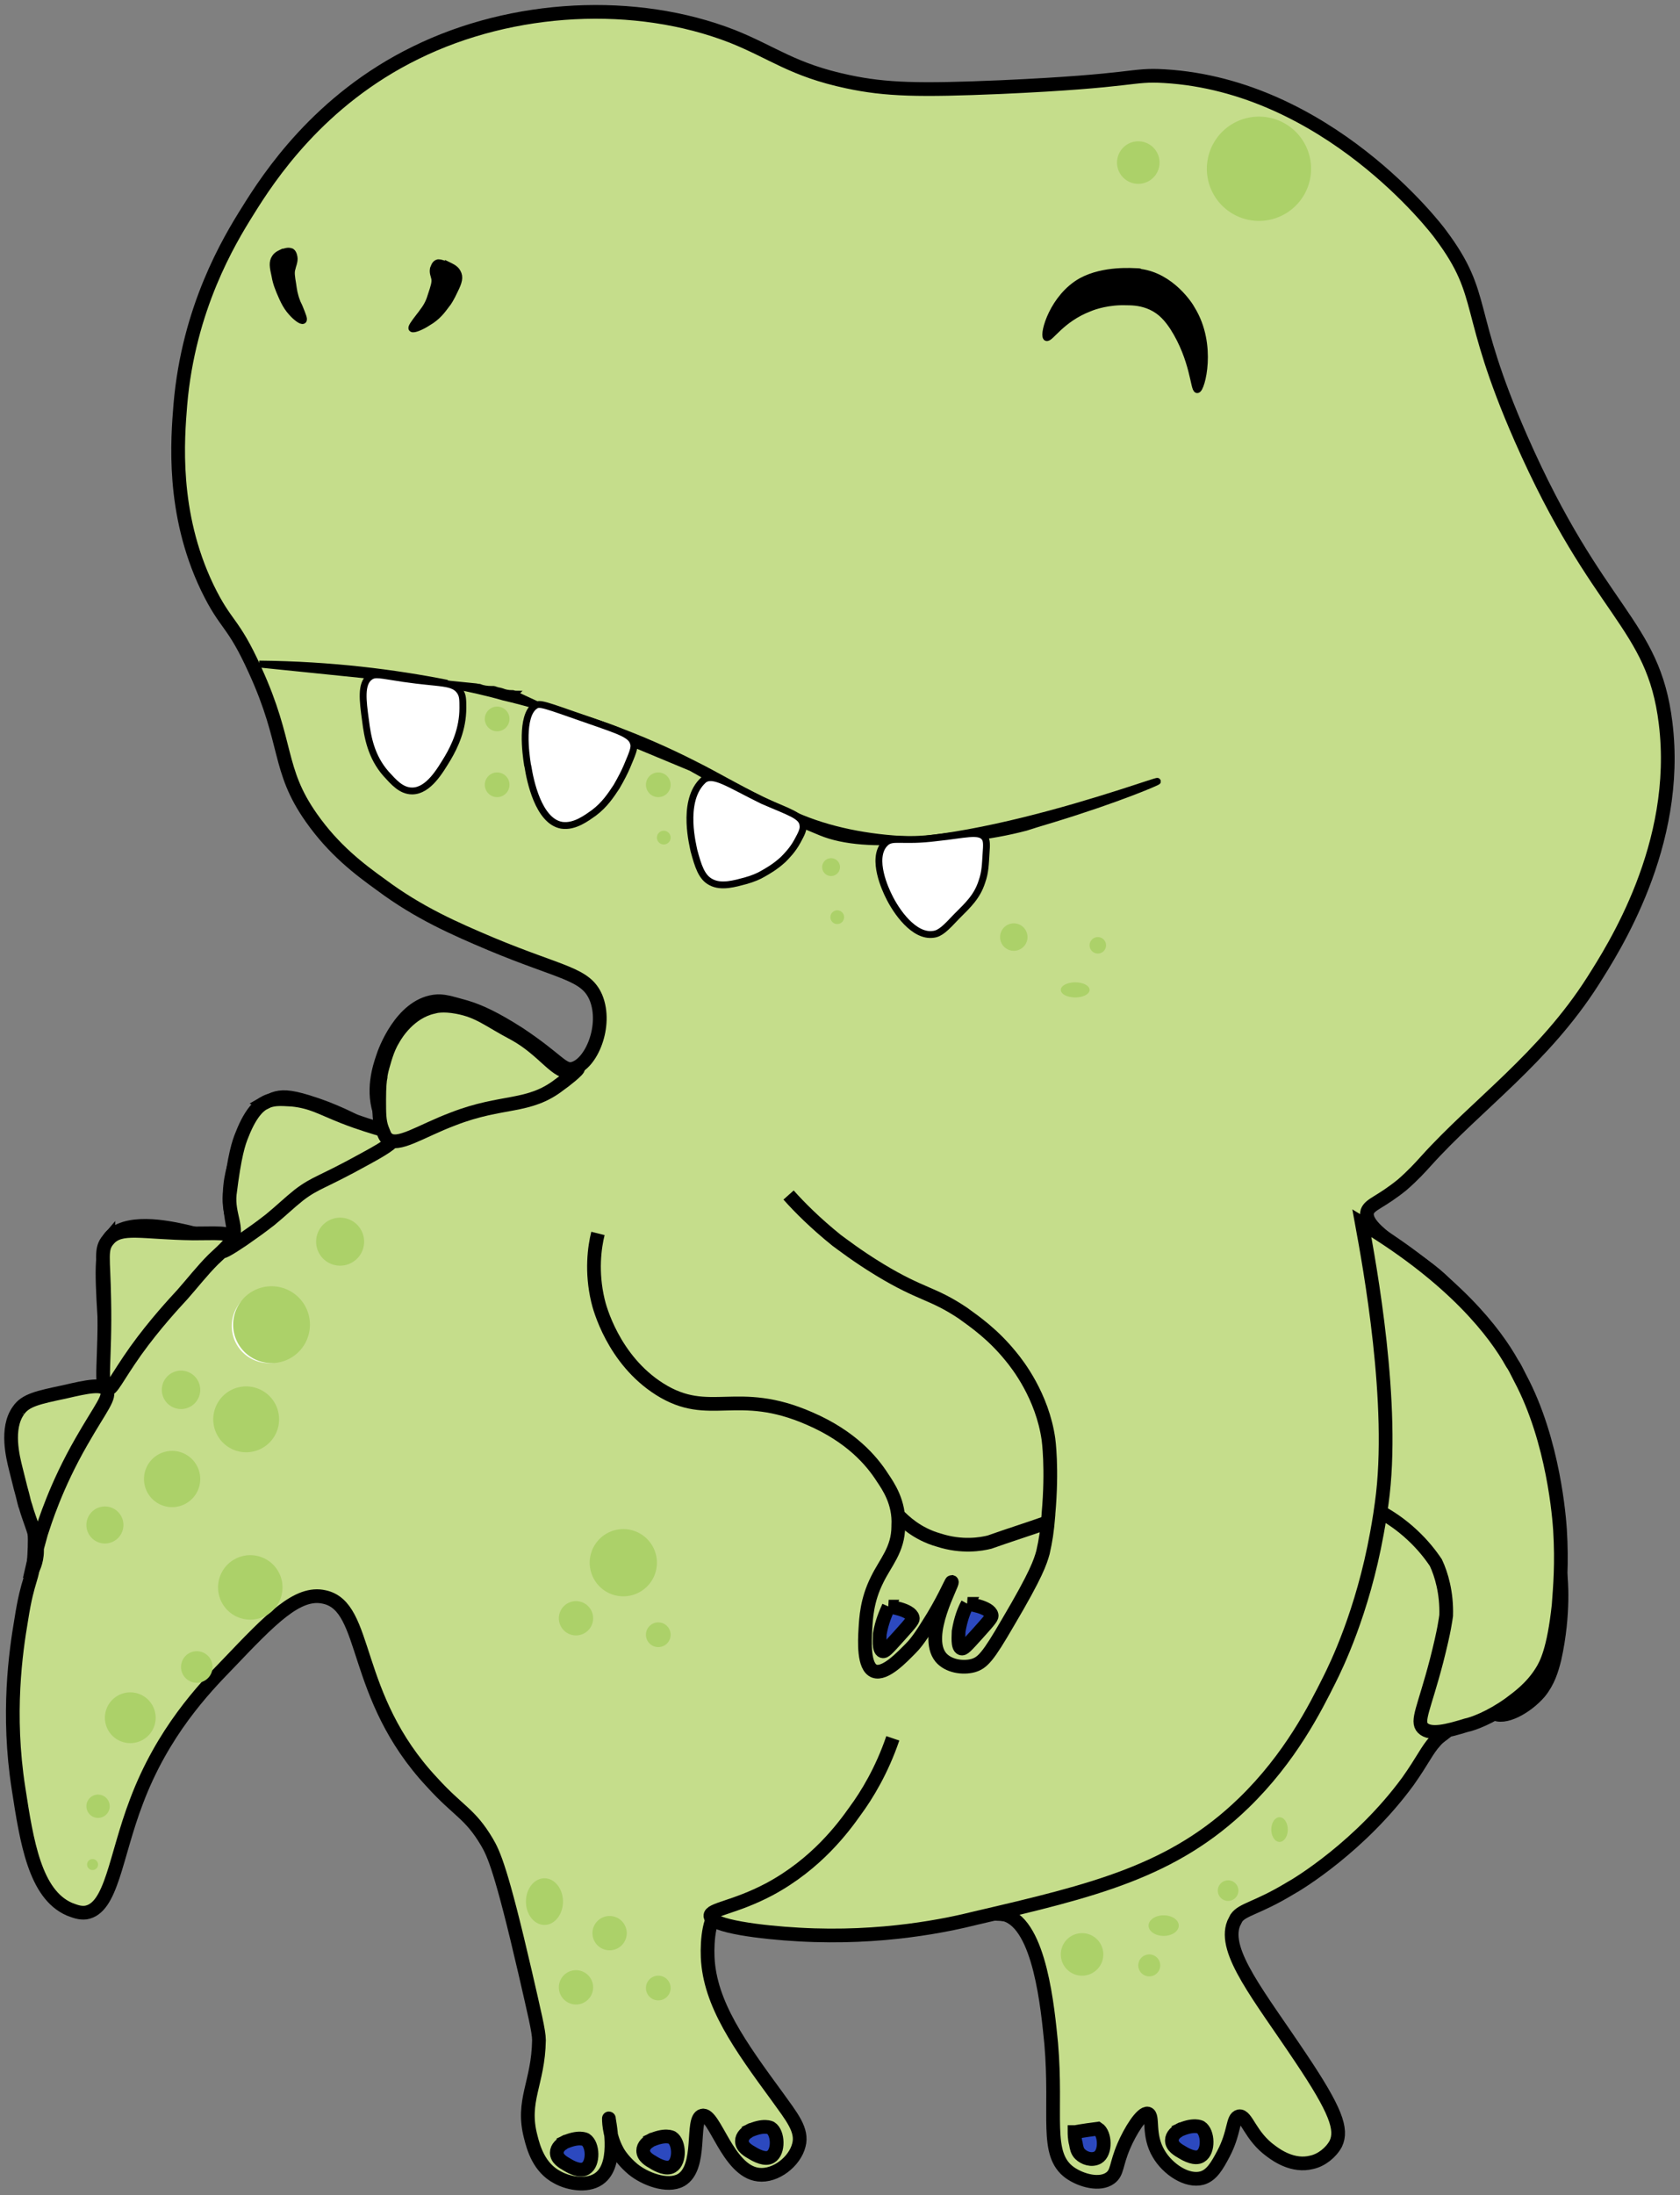 <svg xmlns="http://www.w3.org/2000/svg" width="245" height="320" fill="none"><rect width="100%" height="100%" fill="#808080" stroke="none"/><path fill="#C5DD8B" stroke="#000" stroke-miterlimit="10" stroke-width="2" d="M60.6 7.7c14.2-7 32.1-7.9 46.2-2.4 6 2.4 8.8 4.9 16.8 6.6 5.6 1.2 10.5 1.3 22.3.8 20-.9 18.9-1.9 23.9-1.6 23.7 1.4 39.6 22.1 40.3 23.1 6.8 9.1 3.4 10.8 11.7 29.7 11.3 25.7 19.3 26.8 21.1 41.5 2.2 17.8-7.7 33-10.6 37.6-7.2 11.3-16.9 18-24.3 26.2-.9 1-1.9 2.1-3.5 3.5-3.2 2.6-4.7 2.8-5.1 3.9-.8 2.7 6.8 6.3 10.6 9.8 12.7 11.8 15.8 29 17.6 43.4 0 0 .6 5.3-.9 12-.4 1.6-.9 3.3-2.2 4.9-1.9 2.2-5.2 4-6.7 3-1.4-1-1.1-4.5 1-8.5-3.6 7.1-6.3 10-8.1 11.4-.2.2-.8.5-1.4 1.2-1.2 1.3-1.8 2.8-4 5.9-6.9 9.4-15.9 14.9-17.2 15.6-4.8 2.9-6.9 3-7.8 4.3l-.4.8c-1.6 4.1 3.8 10.6 9.8 19.6 5.1 7.6 6.1 10.4 5.1 12.5-.7 1.3-2.1 2.4-3.5 2.7-2.7.7-5.1-1-5.9-1.6-3.1-2.2-3.6-5.3-4.7-5.1-1 .2-.6 2.3-2.3 5.5-.9 1.7-1.7 3.1-3.1 3.5-2.2.6-5-1.3-6.3-3.5-1.7-2.8-.7-5.6-1.6-5.9-.9-.2-2.6 2.6-3.5 4.7-1.2 2.8-.9 3.9-2 4.7-1.5 1.1-4.2.4-5.9-.8-3.7-2.7-1.8-8.3-2.7-18.8-.5-5-1.6-17.3-6.7-18.8-.2 0-.5-.1-1-.1-4.4-.3-7.3.9-10.3 1.7-2.4.6-4.3.7-8 .9-8.3.4-15.2.8-19.8-2.5-.5-.3-1.5-1.1-2.3-.8-1.8.6-2.1 4.6-2 7 .3 6.8 4.7 12.9 10.2 20.4 2 2.8 3.7 4.8 3.1 7-.6 2.4-3.4 4.6-5.9 4.3-4.5-.5-6.4-9.1-8.2-8.6-1.7.4.1 7.6-3.1 9.4-2 1.1-5.3-.2-7-1.6-1.2-1-2-2.1-2.3-2.7-1.3-2.4-1.2-4.8-1.2-4.7-.1 0 1.5 6.3-1.2 8.6-1.6 1.4-4.5 1-6.3 0-2.7-1.4-3.5-4.3-3.9-5.9-1.4-5.3 1.1-7.8 1.2-14.1 0-1.3-.7-4.1-2-9.8-3.5-15.1-4.6-17.4-5.6-19.1-2.5-4.2-4.1-4.4-8-8.7-11.8-12.6-9.2-25.6-15.7-27-3.9-.9-7.8 3.2-14.1 9.8-3.5 3.6-9.5 9.9-13.3 20-3.1 8.1-3.6 15.6-7.4 16.2-.9.1-1.6-.2-2.4-.5-5-2.2-6.2-9.8-7.4-17.6-1.7-10.9-.4-19.9.4-24.6 1-6.4 1.7-5.6 1.9-9.5.7-11.7-4.9-17.3-1.9-21 2.9-3.6 9.6-.1 12.2-4.1 1.1-1.7.3-2.8-.1-9.8-.4-6.7-.5-10.1 1.1-11.6 2.8-2.5 9-1 11.2-.5 3.4.8 5.2 2.1 6.2 1.2 1-.9-.3-2.8-.2-6.9.1-2.8.9-4.8 1.6-6.6 1.3-3.4 2.3-6.1 4.8-7.1 1.1-.4 2.3-.4 4.9.4 7.6 2.3 12.2 6.3 12.8 5.6.3-.4-1.1-1.5-2-3.5-1.5-3.6-.2-7.3.2-8.5.3-1 2.7-7.5 7.5-8.2 1.3-.2 2.4.2 4.6.8 2 .6 4.2 1.6 7.8 3.9 5.7 3.8 6.3 5.4 7.8 5.1 2.7-.6 5.1-6.3 3.4-10.4-1.5-3.5-5-3.5-15.3-7.8-5.2-2.2-10.5-4.5-16-8.6-3.2-2.3-6.9-5.1-10.2-9.8-5-7.1-3.3-10.8-8.2-21.5-3.3-7.3-4.2-6.3-7-12.1C25 74.7 25.9 64 26.3 59c1.2-14.1 7.1-23.9 9.8-28.2 3.1-5 10.4-16.2 24.5-23.1Z"/><path fill="#C5DD8B" stroke="#000" stroke-miterlimit="10" stroke-width="2" d="M2.7 205.6c-1.9 2.6-.8 6.9-.4 8.5l.7 2.8c.4 1.4.5 2 .6 2.3 0 0 0 .1.1.3.7 2.5 1.8 4.5 1.7 6.6 0 1.6-.7 2.9-.8 2.9 0 0 .7-3.1 1.4-5.5.5-1.5 2.1-6.8 5.9-13.4 2.8-4.9 4.3-6.5 3.6-7.5-.6-.9-2.7-.5-6.1.3-3.8.8-5.7 1.2-6.7 2.7Z"/><path fill="#C5DD8B" stroke="#000" stroke-miterlimit="10" stroke-width="2" d="M15.8 180.7c-1.2 1.4-.7 2.5-.6 8.7.2 8.8-.7 12.8.4 13.1.7.2 1.3-1.5 4.2-5.6 2.8-3.9 5.7-7 6.8-8.2 1.5-1.7 2.9-3.5 4.5-5.1 1.8-1.7 2.8-2.5 2.6-3.2-.3-.8-2.1-.6-5.5-.6-7.6-.1-10.6-1.2-12.4.9Z"/><path fill="#C5DD8B" stroke="#000" stroke-miterlimit="10" stroke-width="2" d="M38.5 160.8c-.4.2-1.8 1-3.2 4.6-.5 1.2-1.1 3-1.8 8.7-.3 3 1.4 5 .2 6.9-.5.8-1.3 1.3-1.2 1.4.1.2 2.7-1.5 4.2-2.6 1.3-.9 2.3-1.7 2.7-2 1.7-1.4 2.7-2.4 4.2-3.6 2.5-1.9 3.2-1.7 9.7-5.3 3.7-2 4.2-2.6 4.2-3.1-.1-1-2.3-1-7.4-3-3.3-1.3-4.6-2.2-7.5-2.5-1.8-.1-2.9-.2-4.1.5Z"/><path fill="#C5DD8B" stroke="#000" stroke-miterlimit="10" stroke-width="2" d="M63.1 146.8c-3.4.8-5.3 3.9-5.7 4.6-1 1.6-1.4 3.5-1.6 4.1-.2.7-.3 1.3-.3 1.5-.1.4-.2 1.5-.2 3.3 0 2 0 3.1.4 4.2.3.7.4 1.2.8 1.5 1.5 1.3 4.8-1.1 9.6-2.9 7.2-2.8 11-1.5 15.5-5 .6-.4 2.9-2.2 2.7-2.4 0-.1-.5.3-1 .4-2 .7-3.9-3-8.3-5.4-3.8-2-5.1-3.3-8.3-3.9-2.1-.4-3.3-.1-3.6 0Z"/><path fill="#C5DD8B" d="M130.2 253.4c-1.6 4.7-3.8 8.3-5.5 10.6-1.7 2.4-5.6 7.7-12.5 11.4-5.1 2.7-8.7 2.9-8.6 3.9.1 1.5 7.5 2.4 12.9 2.7 12.2.7 21.8-1.4 25.8-2.4 17.2-4 28.8-6.8 39.1-16.8 6.8-6.6 10.4-13.8 12.5-18 .9-1.8 4.8-9.7 6.9-21.3 0 0 .4-2.1.7-4.4 2-14.3-1.8-34.8-2.9-40.8 13.6 8.2 19.5 16.1 21.9 20.4.3.4.7 1.2 1.2 2.2 4.9 9.2 5.7 20.6 5.8 22.1.3 4.9 0 8.3-.2 11-.7 6.5-1.8 8.6-2.5 9.7-1.5 2.4-3.5 3.8-4.7 4.7-2.8 2-5.3 2.9-6.3 3.1-2.6.8-5.2 1.5-6.3.4-1-1 .2-2.9 2-9.8 1.2-4.7 1.3-6 1.4-6.6.1-3.3-.7-6-1.5-7.7-.8-1.2-1.9-2.6-3.4-4-1.7-1.6-3.4-2.7-4.7-3.4"/><path stroke="#000" stroke-miterlimit="10" stroke-width="2" d="M130.2 253.4c-1.6 4.7-3.8 8.3-5.5 10.6-1.7 2.4-5.6 7.7-12.5 11.4-5.1 2.7-8.7 2.9-8.6 3.9.1 1.5 7.5 2.4 12.9 2.7 12.2.7 21.8-1.4 25.8-2.4 17.2-4 28.8-6.8 39.1-16.8 6.8-6.6 10.4-13.8 12.5-18 .9-1.8 4.8-9.7 6.9-21.3 0 0 .4-2.1.7-4.4 2-14.3-1.8-34.8-2.9-40.8 13.6 8.2 19.5 16.1 21.9 20.4.3.4.7 1.2 1.2 2.2 4.9 9.2 5.7 20.6 5.8 22.1.3 4.9 0 8.3-.2 11-.7 6.5-1.8 8.6-2.5 9.7-1.5 2.4-3.5 3.8-4.7 4.7-2.8 2-5.3 2.9-6.3 3.1-2.6.8-5.2 1.5-6.3.4-1-1 .2-2.9 2-9.8 1.2-4.7 1.3-6 1.4-6.6.1-3.3-.7-6-1.5-7.7-.8-1.2-1.9-2.6-3.4-4-1.7-1.6-3.4-2.7-4.7-3.4"/><path fill="#C5DD8B" d="M87.2 179.8c-.5 2-1 5.6 0 9.8.2.9 2.2 8.6 9 12.9 7.3 4.6 11.2-.4 21.9 4.3 6 2.6 9 6.1 10.6 8.6.8 1.2 2.5 3.6 2.3 7v.1c0 3.4-1.9 5.3-3.1 7.8-1.5 3-1.6 5.6-1.7 7.2-.1 1.7-.3 5.5 1.3 6.1 1.6.6 4.1-2.1 5.3-3.3.5-.5 1.2-1.3 2.5-3.4 2.2-3.4 3.4-6.3 3.5-6.3.3.1-4.2 7.8-1.6 11 1.1 1.3 3.2 1.6 4.7 1.2 1.4-.4 2.2-1.3 5.1-6.3 4.2-7.1 4.7-8.8 5.1-10.2.4-1.8.6-3 .8-5.5v-.1c.6-6.7 0-10.9 0-10.9-.9-6.3-4.5-10.9-5.5-12.1-2.6-3.2-5.2-5-7-6.3-4.5-3-6-2.6-12.1-6.3-3.3-2-5.6-3.8-6.3-4.3-3.1-2.5-5.4-4.8-7-6.6"/><path stroke="#000" stroke-miterlimit="10" stroke-width="2" d="M87.2 179.8c-.5 2-1 5.6 0 9.8.2.9 2.2 8.6 9 12.9 7.3 4.6 11.2-.4 21.9 4.3 6 2.6 9 6.1 10.6 8.6.8 1.2 2.5 3.6 2.3 7v.1c0 3.4-1.9 5.3-3.1 7.8-1.5 3-1.6 5.6-1.7 7.2-.1 1.7-.3 5.5 1.3 6.1 1.6.6 4.1-2.1 5.3-3.3.5-.5 1.2-1.3 2.5-3.4 2.2-3.4 3.4-6.3 3.5-6.3.3.1-4.2 7.8-1.6 11 1.1 1.3 3.2 1.6 4.7 1.2 1.4-.4 2.2-1.3 5.1-6.3 4.2-7.1 4.7-8.8 5.1-10.2.4-1.8.6-3 .8-5.5v-.1c.6-6.7 0-10.9 0-10.9-.9-6.3-4.5-10.9-5.5-12.1-2.6-3.2-5.2-5-7-6.3-4.5-3-6-2.6-12.1-6.3-3.3-2-5.6-3.8-6.3-4.3-3.1-2.5-5.4-4.8-7-6.6"/><path fill="#C5DD8B" d="M130.9 220.8c.9.9 2.8 2.8 6 3.7 3.4 1.1 6.2.6 7.4.3 2.8-1 5.7-1.9 8.5-2.9"/><path stroke="#000" stroke-miterlimit="10" stroke-width="2" d="M130.9 220.8c.9.9 2.8 2.8 6 3.7 3.4 1.1 6.2.6 7.4.3 2.8-1 5.7-1.9 8.5-2.9"/><path fill="#000" stroke="#000" stroke-miterlimit="10" d="M157.7 41c3.3-1.8 7.6-1.4 8.1-1.4.2 0 .4 0 .5.1 4.5.6 7.2 4.8 7.5 5.4 3.2 5.2 1.4 11.7.8 11.7-.5 0-.5-4.4-3.5-9.1-.8-1.2-1.7-2.3-3.2-3-1.3-.6-2.5-.7-3.6-.7-2.6-.1-4.7.6-5.4.9-4.2 1.6-5.8 4.6-6.3 4.3-.5-.6 1-5.9 5.1-8.2ZM41.2 36.8c-.2.1-.8.3-1.1.8-.4.6-.3 1.3 0 2.6.2 1.2.6 2 .7 2.3.4.9.8 2 1.7 3 .6.7 1.5 1.4 1.7 1.2.2-.1-.1-.8-.5-1.8-.2-.5-.3-.6-.4-.9-.4-1-.5-1.8-.6-2.5-.2-1.2-.3-1.8-.1-2.4.1-.5.3-.8.3-1.4 0-.2-.1-.8-.4-1-.5-.2-.9 0-1.3.1ZM65.4 38.7c.2.1 1 .4 1.3 1 .4.7.2 1.4-.4 2.6-.5 1.1-1 1.9-1.2 2.1-.6.8-1.3 1.8-2.7 2.6-.9.6-2.1 1.1-2.3.9-.2-.1.3-.8 1-1.7.3-.4.4-.5.6-.8.7-.9 1-1.7 1.2-2.4.4-1.2.6-1.8.5-2.4-.1-.5-.3-.8-.2-1.4.1-.2.2-.8.7-.9.5 0 1.1.3 1.5.4ZM65.2 99.6c-7.6-1.5-16.8-2.7-27.4-2.8l27.4 2.8ZM75 101.2c-.1 0-.1-.1-.2-.1h-.2c-.5 0-1-.1-1.5-.3-.3-.1-.6-.1-.8-.2-.1 0-.2-.1-.3-.1H71.7c-.7 0-1.3-.1-1.8-.3-.2 0-.5-.1-.7-.1l-4-.4c3 .6 5.8 1.2 8.2 1.9 1.7.4 3.7.9 5.9 1.6l-4.3-2ZM116 118.9c-1.1-.5-3.4-1.6-4.9-2.3-3.9-1.9-6.5-3.5-9.7-5.1-8.4-4.3-16-6.8-22-8.5l21.4 8.9c2.8 1.6 5.8 3.2 8.9 4.8 0 0 5.3 2.7 10 4.6 13.7 5.7 49-7.7 49.1-7.4 0 .1-5.8 2.6-15.3 5.5-2 .6-3 .9-3.9 1.2-10.6 2.8-23.9 2.6-33.6-1.7Z"/><path fill="#fff" stroke="#000" stroke-miterlimit="10" d="M53.9 98.7c-1.3 1-1 3.4-.6 6.3.3 2.4.8 5.3 3 7.8 1.1 1.2 2.2 2.5 3.8 2.5 2.4 0 4.1-3 5.2-4.8 1-1.7 2.2-4.2 2.2-7.3 0-1.2 0-1.8-.4-2.4-1-1.5-2.9-1.1-8.3-1.9-3.4-.5-4.1-.8-4.9-.2ZM78 102.9c-2.1 1.5-1.3 7.1-1.1 8.4 0 .2.1.4.1.5.3 1.9 1.5 7.9 4.9 8.5 1.9.3 3.7-1.1 4.7-1.8 1.6-1.2 2.5-2.6 3.3-3.8.7-1.2 1.2-2.2 1.5-2.9.8-1.9 1.2-2.8 1-3.4-.3-1.3-1.9-1.8-6.5-3.4-6.6-2.3-7.2-2.6-7.9-2.1ZM102.6 113.7l-.3.3c-2.9 3.1-1.2 9.4-1.1 10 .6 2.2 1.1 3.9 2.5 4.6 1.5.8 3.5.2 5-.2 1.1-.3 2-.7 2.5-1 .7-.4 1.8-1 3-2.1.5-.5 1.4-1.4 2.1-2.7.6-1.1.9-1.7.8-2.3-.1-1.4-2-1.9-5.9-3.6-4.9-2.4-7.2-4.1-8.6-3ZM129 123c-2 2.2.2 6.8.6 7.6 1.1 2.3 3.7 6 6.5 5.6 1-.1 1.8-.9 3.4-2.6 1.7-1.7 3-2.9 3.7-5.1.5-1.4.5-2.6.6-4.1.1-1.3.1-1.9-.2-2.3-.8-1.1-3-.4-6.9 0-5.4.7-6.6-.3-7.7.9Z"/><path fill="#ACD169" stroke="#fff" stroke-miterlimit="10" d="M39.2 198.2a4.9 4.9 0 1 0 0-9.8 4.9 4.9 0 0 0 0 9.8Z"/><path fill="#ACD169" d="M90.9 232.7a4.9 4.9 0 1 0 0-9.8 4.9 4.9 0 0 0 0 9.8ZM39.6 198.7a5.6 5.6 0 1 0 0-11.2 5.6 5.6 0 0 0 0 11.2Z"/><path fill="#ACD169" d="M41.1 195.3c.055 0 .1-.313.1-.7 0-.387-.045-.7-.1-.7-.055 0-.1.313-.1.7 0 .387.045.7.1.7ZM43.3 194.6a.6.6 0 1 0 0-1.2.6.6 0 0 0 0 1.2ZM49.6 184.5a3.5 3.5 0 1 0 0-7 3.5 3.5 0 0 0 0 7ZM26.4 205.4a2.8 2.8 0 1 0 0-5.6 2.8 2.8 0 0 0 0 5.6ZM35.9 211.7a4.8 4.8 0 1 0 0-9.6 4.8 4.8 0 0 0 0 9.6ZM25.1 219.7a4.1 4.1 0 1 0 0-8.2 4.1 4.1 0 0 0 0 8.2ZM15.3 225a2.7 2.7 0 1 0 0-5.4 2.7 2.7 0 0 0 0 5.4ZM96 240.1a1.8 1.8 0 1 0 0-3.6 1.8 1.8 0 0 0 0 3.6ZM84 238.4a2.5 2.5 0 1 0 0-5 2.5 2.5 0 0 0 0 5ZM36.5 236.1a4.7 4.7 0 1 0 0-9.4 4.7 4.7 0 0 0 0 9.4ZM28.7 245.3a2.3 2.3 0 1 0 0-4.6 2.3 2.3 0 0 0 0 4.6ZM19 254.1a3.7 3.7 0 1 0 0-7.4 3.7 3.7 0 0 0 0 7.4ZM14.3 265a1.7 1.7 0 1 0 0-3.4 1.7 1.7 0 0 0 0 3.4ZM13.5 272.6a.8.8 0 1 0 0-1.6.8.8 0 0 0 0 1.6ZM79.4 280.6c1.491 0 2.7-1.522 2.7-3.4s-1.209-3.4-2.7-3.4-2.7 1.522-2.7 3.4 1.209 3.4 2.7 3.4ZM84 292.2a2.5 2.5 0 1 0 0-5 2.5 2.5 0 0 0 0 5ZM88.9 284.3a2.5 2.5 0 1 0 0-5 2.5 2.5 0 0 0 0 5ZM96 291.6a1.8 1.8 0 1 0 0-3.6 1.8 1.8 0 0 0 0 3.6ZM157.8 288a3.1 3.1 0 1 0 0-6.2 3.1 3.1 0 0 0 0 6.2ZM167.6 288.1a1.6 1.6 0 1 0 0-3.2 1.6 1.6 0 0 0 0 3.2ZM169.7 282.2c1.215 0 2.2-.672 2.2-1.5s-.985-1.5-2.2-1.5c-1.215 0-2.2.672-2.2 1.5s.985 1.5 2.2 1.5ZM179.1 277.1a1.5 1.5 0 1 0-.001-3.001 1.5 1.5 0 0 0 .001 3.001ZM186.6 268.5c.663 0 1.2-.806 1.2-1.8s-.537-1.8-1.2-1.8c-.663 0-1.2.806-1.2 1.8s.537 1.8 1.2 1.8ZM72.5 106.6a1.8 1.8 0 1 0 0-3.6 1.8 1.8 0 0 0 0 3.6ZM72.5 116.2a1.8 1.8 0 1 0 0-3.6 1.8 1.8 0 0 0 0 3.6ZM96 116.2a1.8 1.8 0 1 0 0-3.6 1.8 1.8 0 0 0 0 3.6ZM96.8 123.1a1 1 0 1 0 0-2 1 1 0 0 0 0 2ZM121.2 127.7a1.3 1.3 0 1 0 0-2.6 1.3 1.3 0 0 0 0 2.6ZM122.1 134.7a1 1 0 1 0 0-2 1 1 0 0 0 0 2ZM147.8 138.6a2 2 0 1 0 .001-3.999 2 2 0 0 0-.001 3.999ZM156.8 145.4c1.16 0 2.1-.492 2.1-1.1 0-.608-.94-1.1-2.1-1.1-1.16 0-2.1.492-2.1 1.1 0 .608.94 1.1 2.1 1.1ZM160.1 139a1.2 1.2 0 1 0 0-2.4 1.2 1.2 0 0 0 0 2.4ZM183.6 32.2a7.6 7.6 0 1 0 0-15.2 7.6 7.6 0 0 0 0 15.2ZM166 26.8a3.1 3.1 0 1 0 0-6.2 3.1 3.1 0 0 0 0 6.2Z"/><path fill="#2C49BF" d="M82 312.5s.1 0 .1-.1c2.3-1.1 3.3-.5 3.3-.5 1.1.7 1.2 3.5 0 4.2-.8.5-2.1-.2-2.6-.5-.7-.4-1.6-.9-1.6-1.8 0-.7.6-1.3 1.5-1.7"/><path stroke="#000" stroke-miterlimit="10" stroke-width="2" d="M82 312.5s.1 0 .1-.1c2.3-1.1 3.3-.5 3.3-.5 1.1.7 1.2 3.5 0 4.2-.8.5-2.1-.2-2.6-.5-.7-.4-1.6-.9-1.6-1.8 0-.7.6-1.3 1.5-1.7"/><path fill="#2C49BF" d="M109 310.8s.1 0 .1-.1c2.3-1.1 3.3-.5 3.3-.5 1.1.7 1.2 3.5 0 4.2-.8.5-2.1-.2-2.6-.5-.7-.4-1.6-.9-1.6-1.8 0-.7.6-1.3 1.5-1.7"/><path stroke="#000" stroke-miterlimit="10" stroke-width="2" d="M109 310.8s.1 0 .1-.1c2.3-1.1 3.3-.5 3.3-.5 1.1.7 1.2 3.5 0 4.2-.8.5-2.1-.2-2.6-.5-.7-.4-1.6-.9-1.6-1.8 0-.7.6-1.3 1.5-1.7"/><path fill="#2C49BF" d="M94.6 312.2s.1 0 .1-.1c2.3-1.1 3.3-.5 3.3-.5 1.1.7 1.2 3.5 0 4.2-.8.5-2.1-.2-2.6-.5-.7-.4-1.6-.9-1.6-1.8 0-.7.6-1.3 1.5-1.7"/><path stroke="#000" stroke-miterlimit="10" stroke-width="2" d="M94.6 312.2s.1 0 .1-.1c2.3-1.1 3.3-.5 3.3-.5 1.1.7 1.2 3.5 0 4.2-.8.5-2.1-.2-2.6-.5-.7-.4-1.6-.9-1.6-1.8 0-.7.6-1.3 1.5-1.7"/><path fill="#2C49BF" d="M171.7 310.7s.1 0 .1-.1c2.3-1.1 3.3-.5 3.3-.5 1.1.7 1.2 3.5 0 4.2-.8.5-2.1-.2-2.6-.5-.7-.4-1.6-.9-1.6-1.8 0-.7.6-1.3 1.5-1.7"/><path stroke="#000" stroke-miterlimit="10" stroke-width="2" d="M171.7 310.7s.1 0 .1-.1c2.3-1.1 3.3-.5 3.3-.5 1.1.7 1.2 3.5 0 4.2-.8.5-2.1-.2-2.6-.5-.7-.4-1.6-.9-1.6-1.8 0-.7.6-1.3 1.5-1.7"/><path fill="#2C49BF" stroke="#000" stroke-miterlimit="10" stroke-width="2" d="M156.7 310.8h.1s1-.2 3.3-.5c1.1.7 1.2 3.5 0 4.2-.9.5-2 .1-2.6-.5-.4-.4-.5-.9-.6-1.5-.2-.7-.2-1.6-.2-1.7ZM129.6 234.2s3.2.4 3.5 1.6c.1.3-.1.6-2 2.7-1.8 2-2.1 2.3-2.4 2.2-.6-.2-.4-1.9-.4-2.5.3-1.8.9-3.1 1.3-4ZM141.1 233.8s3.2.4 3.5 1.6c.1.3-.1.6-2 2.7-1.8 2-2.1 2.3-2.4 2.2-.6-.2-.4-1.9-.4-2.5.3-1.8.8-3.1 1.3-4Z"/></svg>